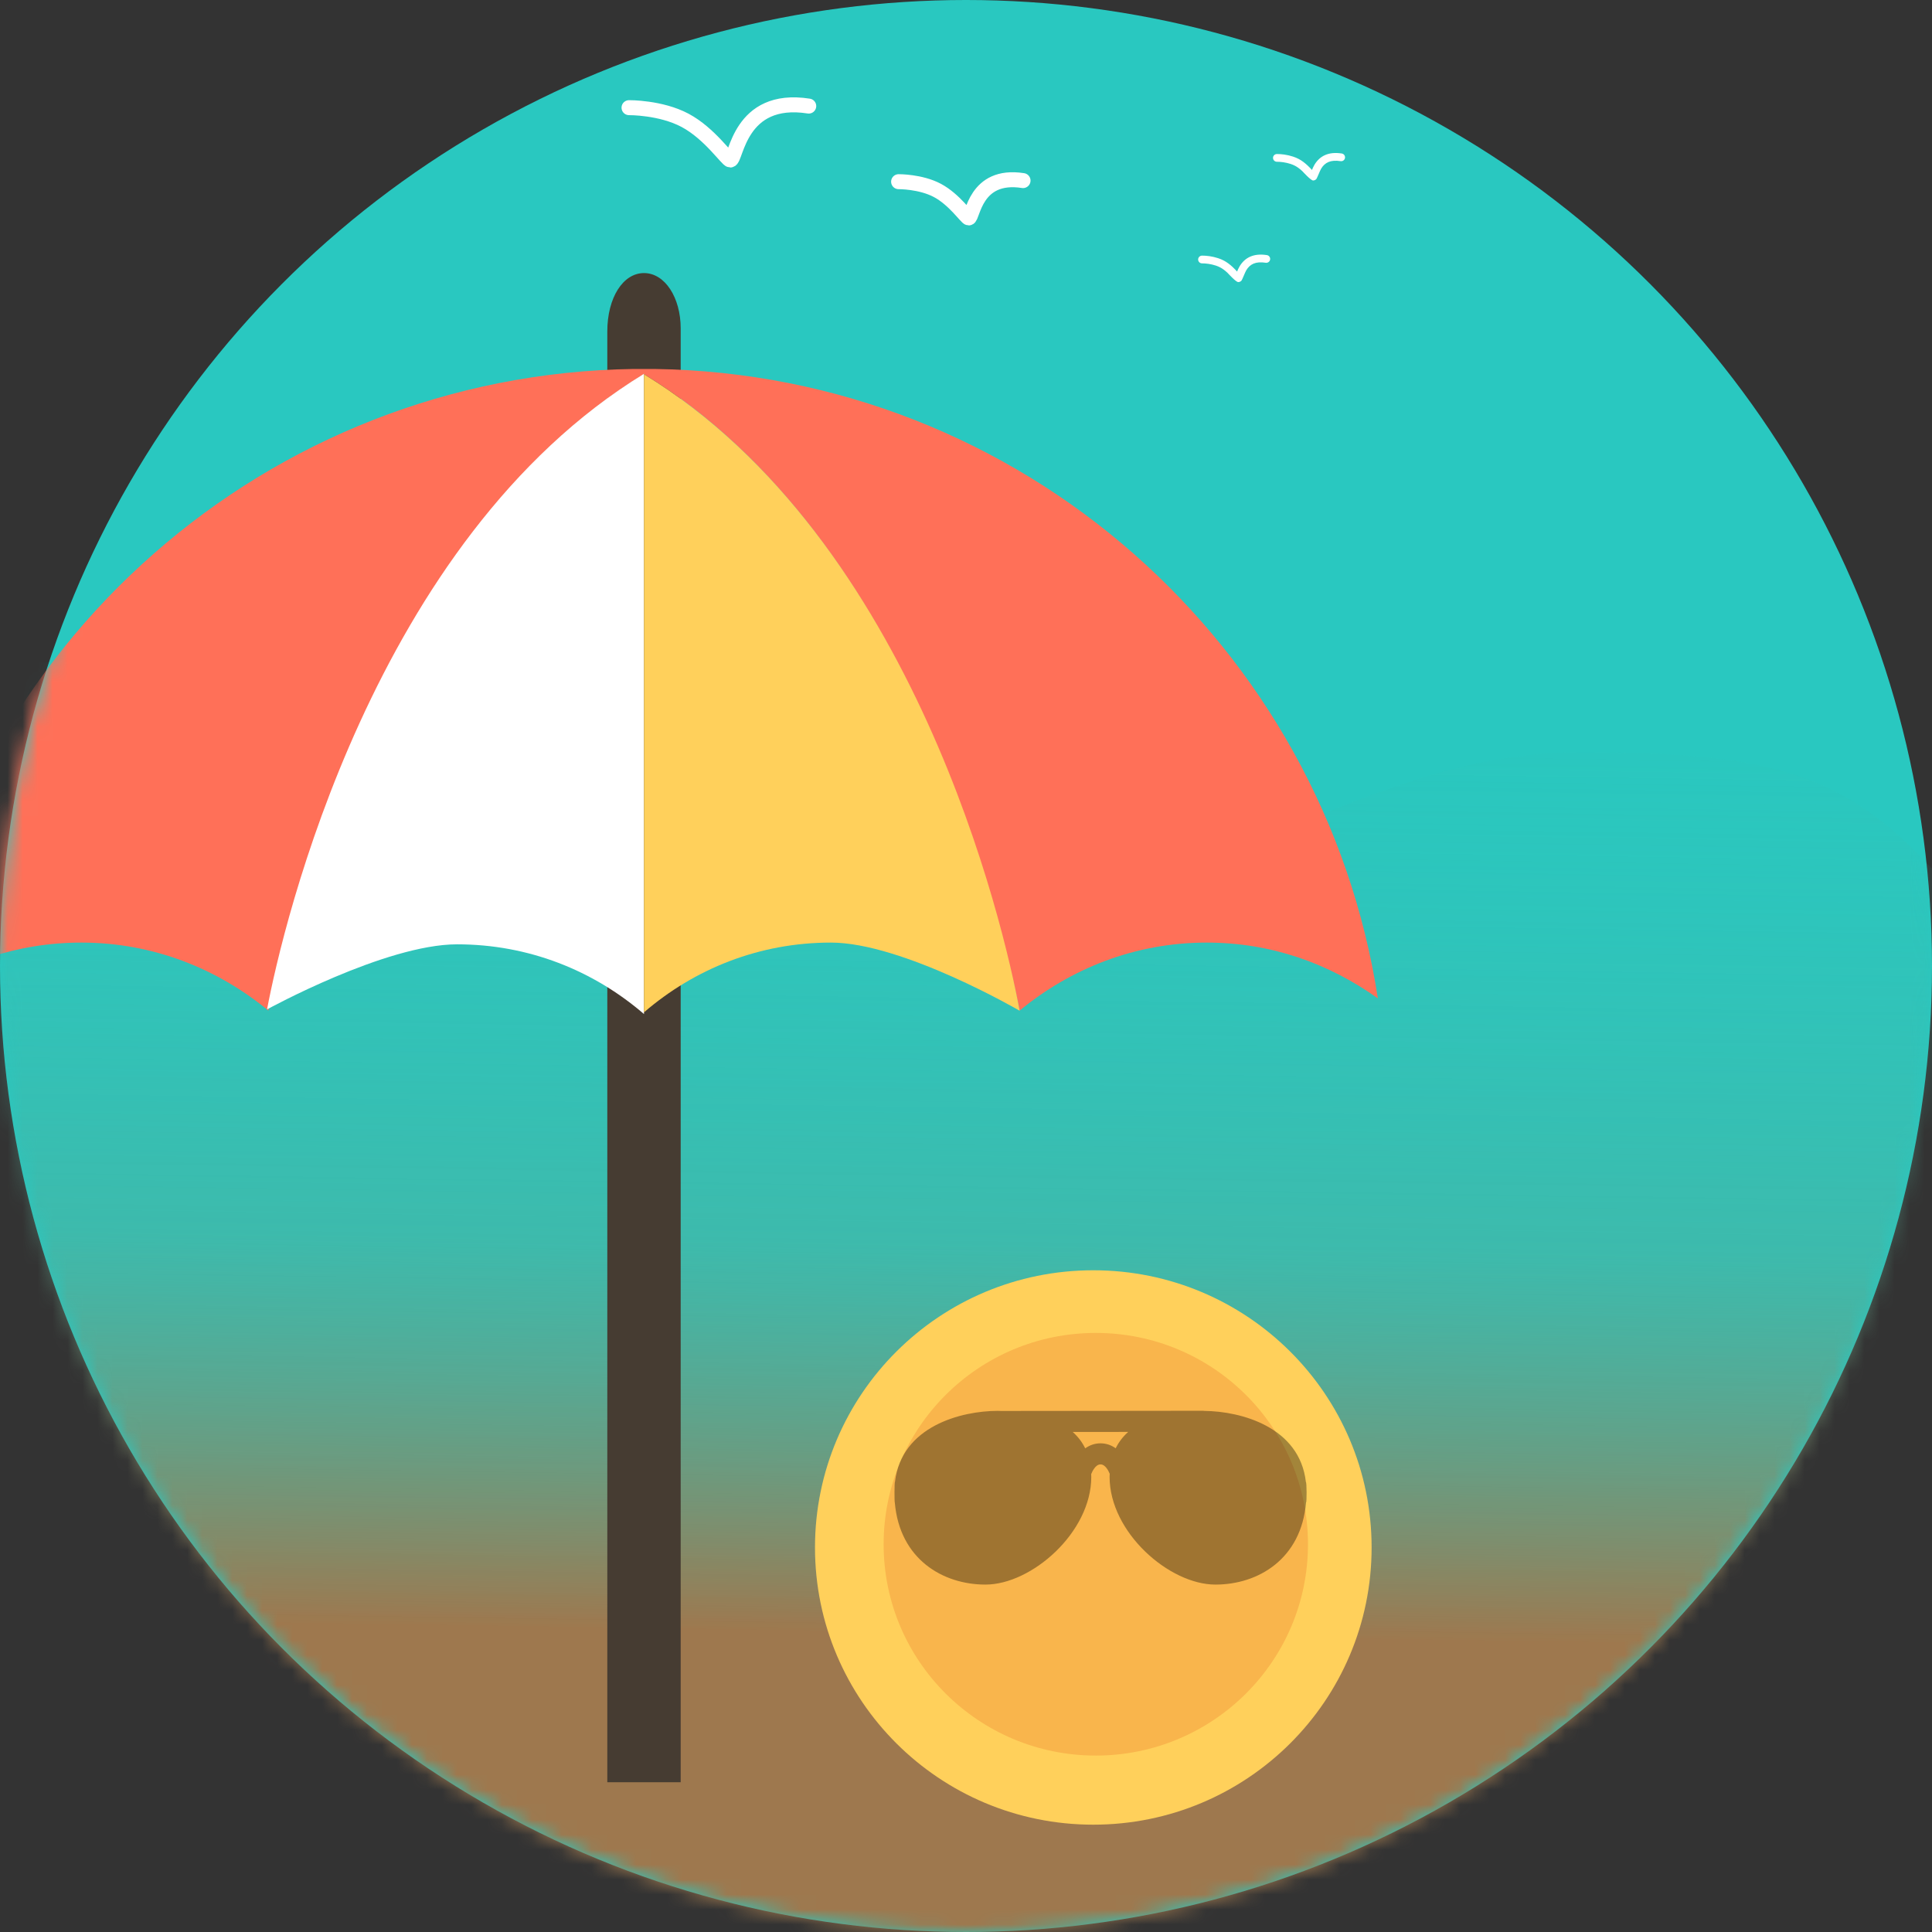 <?xml version="1.0" encoding="UTF-8"?>
<svg width="129px" height="129px" viewBox="0 0 129 129" version="1.1" xmlns="http://www.w3.org/2000/svg" xmlns:xlink="http://www.w3.org/1999/xlink">
    <rect x="0" y="0" width="129" height="129" fill="#333333" stroke="none"/>
    <!-- Generator: Sketch 50.2 (55047) - http://www.bohemiancoding.com/sketch -->
    <title>Group 3</title>
    <desc>Created with Sketch.</desc>
    <defs>
        <circle id="path-1" cx="64.5" cy="64.5" r="64.5"></circle>
        <linearGradient x1="52.152%" y1="-2.756%" x2="50.326%" y2="74.684%" id="linearGradient-3">
            <stop stop-color="#29C8C0" stop-opacity="0" offset="0%"></stop>
            <stop stop-color="#5AA790" stop-opacity="0.417" offset="62.452%"></stop>
            <stop stop-color="#9E784E" offset="100%"></stop>
        </linearGradient>
        <ellipse id="path-4" cx="19" cy="19.325" rx="18.583" ry="18.509"></ellipse>
    </defs>
    <g id="CN" stroke="none" stroke-width="1" fill="none" fill-rule="evenodd">
        <g id="退款售后为空时" transform="translate(-123, -144)">
            <g id="Group-4" transform="translate(96, 144)">
                <g id="Group-3" transform="translate(27, 0)">
                    <mask id="mask-2" fill="white">
                        <use xlink:href="#path-1"></use>
                    </mask>
                    <use id="Mask" fill="#29C8C0" xlink:href="#path-1"></use>
                    <path d="M0.057,44.353 C0.057,44.353 18.117,43.167 29.265,46.7 C40.413,50.233 56.496,60.969 70.654,59.425 C84.811,57.88 92.558,50.233 105.578,50.233 C118.599,50.233 123.71,51.632 130.243,59.425 C136.776,67.217 124.27,97.769 124.27,97.769 L93.521,128.139 L43.974,131.139 L13.794,111.785 C13.794,111.785 3.063,96.453 0.057,87.569 C-2.191,80.928 -1.968,65.208 -1.968,65.208 L-4,44 L0.057,44.353 Z" id="Path-9" fill="url(#linearGradient-3)" mask="url(#mask-2)"></path>
                    <g id="Group-34" mask="url(#mask-2)">
                        <g transform="translate(-6, 18)">
                            <path d="M49,0.233 C47.6,0.233 46.55,1.875 46.55,4.132 L46.55,101 L51.45,101 L51.45,3.927 C51.45,1.875 50.4,0.233 49,0.233 L49,0.233 Z" id="Shape" fill="#463C32"></path>
                            <path d="M49.7,6.636 L49,6.636 L48.3,6.636 C23.8,6.985 3.5,25.146 0,48.662 C3.15,46.333 7.117,44.936 11.433,44.936 C16.217,44.936 20.533,46.683 23.917,49.477 C24.967,43.889 30.917,18.044 49,6.985 C67.083,18.044 72.917,43.772 74.083,49.477 C77.467,46.683 81.783,44.936 86.567,44.936 C90.883,44.936 94.733,46.333 98,48.662 C94.383,25.146 74.2,6.985 49.7,6.636 L49.7,6.636 Z" id="Shape" fill="#FF7058"></path>
                            <path d="M36.517,45.053 C41.3,45.053 45.617,46.799 49,49.709 L49,6.958 C30.917,18.017 24.881,43.81 23.831,49.398 C23.831,49.398 31.733,45.053 36.517,45.053 Z" id="Shape" fill="#FFFFFF"></path>
                            <g id="Group" stroke-width="1" fill="none" transform="translate(48.95, 6.985)">
                                <path d="M0.05,0.483 L0.05,42.608 C3.433,39.698 7.75,37.951 12.533,37.951 C17.317,37.951 25.131,42.501 25.131,42.501 C24.081,36.796 18.133,11.064 0.05,0.005 L0.05,0.483 Z" id="Shape" fill="#FFD05B"></path>
                            </g>
                        </g>
                    </g>
                    <g id="Group-2" mask="url(#mask-2)">
                        <g transform="translate(54, 84)">
                            <mask id="mask-5" fill="white">
                                <use xlink:href="#path-4"></use>
                            </mask>
                            <use id="Mask" stroke="none" fill="#FFD05B" fill-rule="evenodd" xlink:href="#path-4"></use>
                            <ellipse id="Oval" stroke="none" fill="#F9B54C" fill-rule="evenodd" mask="url(#mask-5)" cx="19.167" cy="19.11" rx="14.167" ry="14.11"></ellipse>
                            <path d="M33.195,14.958 C32.777,11.274 28.858,10.231 26.423,10.207 C26.392,10.202 26.362,10.197 26.331,10.197 L12.839,10.211 C12.765,10.21 12.698,10.204 12.621,10.204 C10.196,10.204 6.189,11.226 5.758,14.945 C5.716,14.937 5.718,16.333 5.747,16.329 C6.071,20.102 8.946,21.803 11.799,21.803 C14.884,21.803 18.865,18.316 18.865,14.612 C18.865,14.552 18.86,14.49 18.858,14.43 C18.924,14.263 19.144,13.777 19.482,13.777 C19.805,13.777 20.019,14.217 20.096,14.403 C20.093,14.473 20.088,14.543 20.088,14.612 C20.088,18.316 24.069,21.803 27.154,21.803 C30.01,21.803 32.888,20.097 33.205,16.315 C33.259,16.328 33.252,14.942 33.195,14.958 Z M19.482,12.371 C19.076,12.371 18.739,12.508 18.46,12.707 C18.27,12.316 17.998,11.945 17.628,11.613 L21.33,11.609 C20.959,11.941 20.686,12.311 20.495,12.702 C20.218,12.505 19.884,12.371 19.482,12.371 L19.482,12.371 L19.482,12.371 Z" id="Shape" stroke="none" fill="#000000" fill-rule="evenodd" opacity="0.6" mask="url(#mask-5)"></path>
                        </g>
                    </g>
                    <path d="M60,12.131 C60,12.131 61.465,12.116 62.592,12.716 C63.735,13.326 64.541,14.551 64.682,14.551 C64.963,14.551 65.077,11.551 68.309,12.058" id="Path-8" stroke="#FFFFFF" stroke-linecap="round" stroke-linejoin="round" mask="url(#mask-2)"></path>
                    <path d="M42,7.189 C42,7.189 44.115,7.167 45.743,8.035 C47.393,8.914 48.558,10.684 48.762,10.684 C49.168,10.684 49.332,6.352 54,7.083" id="Path-8-Copy-3" stroke="#FFFFFF" stroke-linecap="round" stroke-linejoin="round" mask="url(#mask-2)"></path>
                    <path d="M86.177,10.947 C86.285,10.983 86.385,11.025 86.476,11.073 C86.634,11.157 86.791,11.275 86.95,11.422 C86.983,11.453 87.519,12.051 87.677,12.051 C87.765,12.051 87.835,12.014 87.887,11.959 C87.946,11.896 88.127,11.407 88.211,11.266 C88.459,10.85 88.843,10.655 89.511,10.76 C89.652,10.782 89.784,10.686 89.806,10.545 C89.828,10.404 89.732,10.272 89.591,10.249 C88.708,10.111 88.121,10.41 87.767,11.001 C87.636,11.223 87.484,11.633 87.511,11.604 C87.548,11.564 87.604,11.534 87.677,11.534 C87.768,11.534 87.769,11.535 87.796,11.563 C87.776,11.542 87.755,11.519 87.689,11.445 C87.531,11.268 87.432,11.165 87.301,11.043 C87.112,10.868 86.92,10.724 86.719,10.617 C86.601,10.554 86.474,10.501 86.339,10.457 C85.94,10.325 85.544,10.283 85.258,10.284 C85.113,10.286 84.999,10.403 85,10.545 C85.002,10.688 85.118,10.802 85.261,10.801 C85.496,10.8 85.841,10.837 86.177,10.947 Z" id="Path-8-Copy" fill="#FFFFFF" fill-rule="nonzero" mask="url(#mask-2)"></path>
                    <path d="M81.177,17.731 C81.285,17.767 81.385,17.809 81.476,17.857 C81.634,17.941 81.791,18.059 81.95,18.206 C81.983,18.237 82.519,18.835 82.677,18.835 C82.765,18.835 82.835,18.798 82.887,18.743 C82.946,18.68 83.127,18.191 83.211,18.05 C83.459,17.634 83.843,17.439 84.511,17.544 C84.652,17.566 84.784,17.47 84.806,17.329 C84.828,17.188 84.732,17.056 84.591,17.033 C83.708,16.895 83.121,17.194 82.767,17.785 C82.636,18.007 82.484,18.417 82.511,18.388 C82.548,18.348 82.604,18.319 82.677,18.319 C82.768,18.319 82.769,18.319 82.796,18.347 C82.776,18.326 82.755,18.303 82.689,18.229 C82.531,18.052 82.432,17.949 82.301,17.827 C82.112,17.652 81.92,17.508 81.719,17.401 C81.601,17.338 81.474,17.285 81.339,17.241 C80.94,17.109 80.544,17.067 80.258,17.068 C80.113,17.07 79.999,17.187 80,17.329 C80.002,17.472 80.118,17.586 80.261,17.585 C80.496,17.584 80.841,17.621 81.177,17.731 Z" id="Path-8-Copy-2" fill="#FFFFFF" fill-rule="nonzero" mask="url(#mask-2)"></path>
                </g>
            </g>
        </g>
    </g>
</svg>